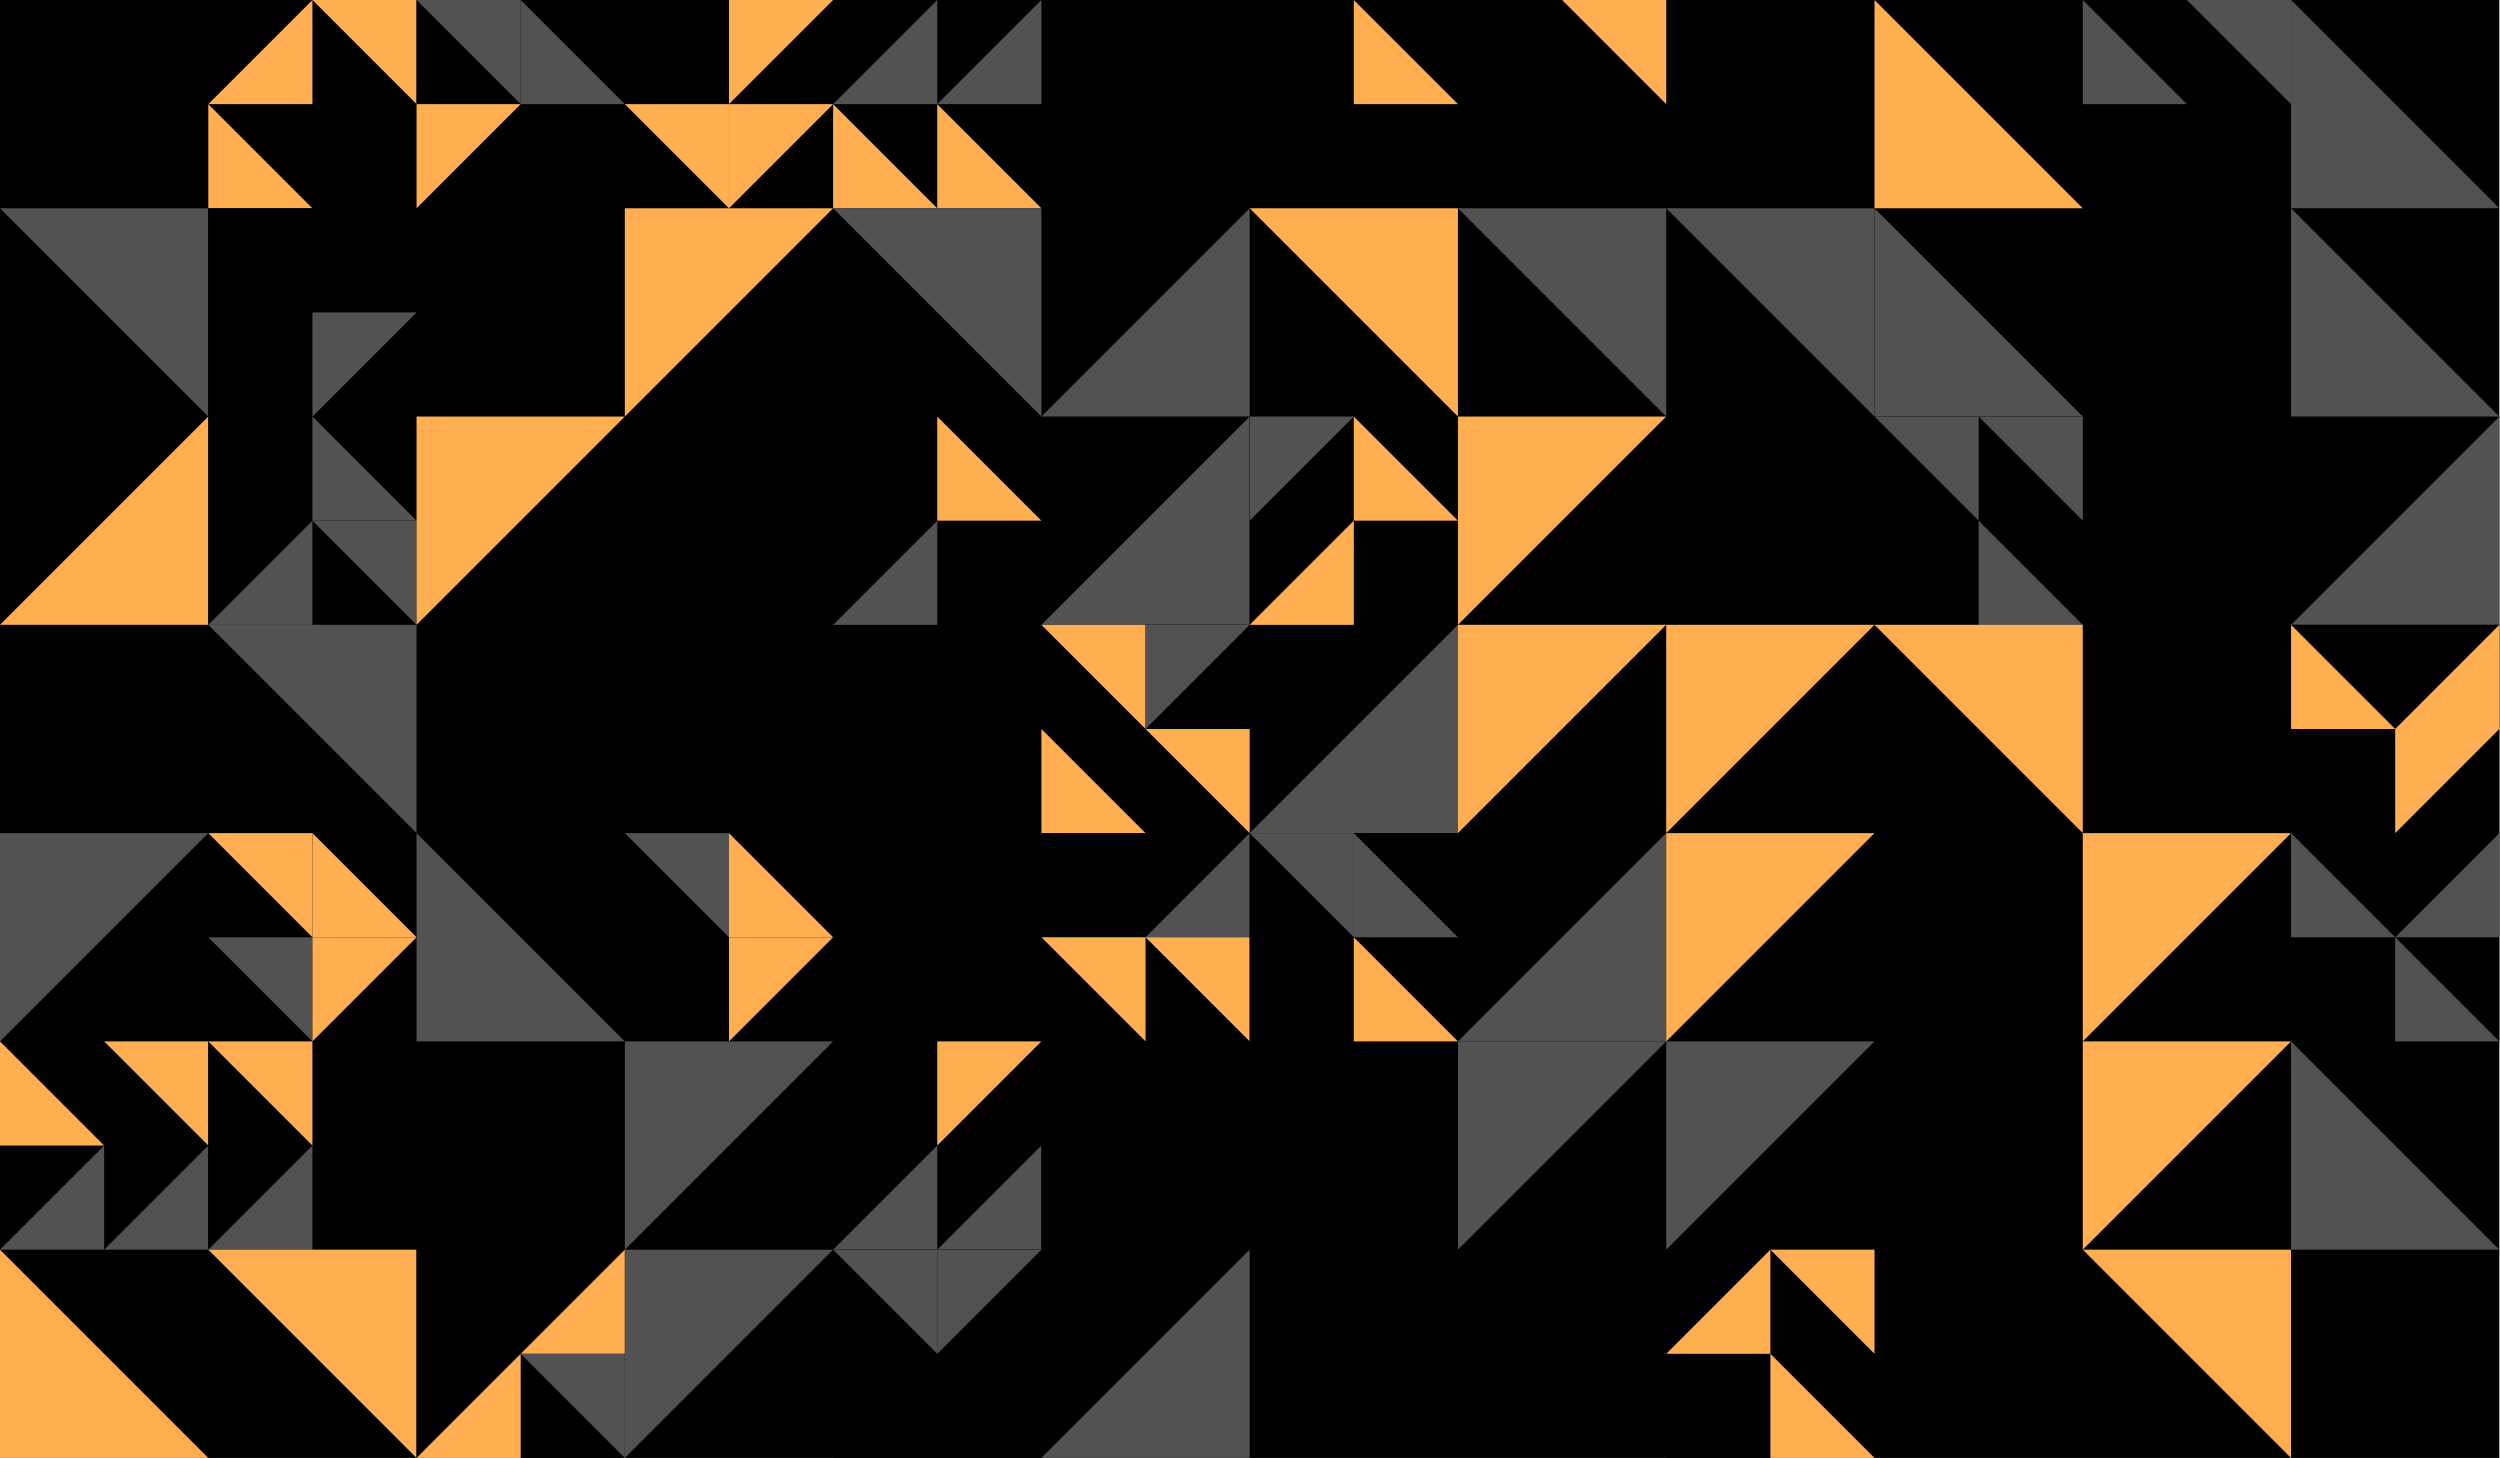 <?xml version="1.0" standalone="no"?><svg xmlns:xlink="http://www.w3.org/1999/xlink" xmlns="http://www.w3.org/2000/svg" viewBox="0 0 1000 583.341" preserveAspectRatio="xMaxYMax slice"><g transform="scale(1.047)"><rect x="0" y="0" width="954.857" height="557" fill="#000000"/><rect x="79.571" y="0" width="79.571" height="79.571" fill="#000000"/><polygon points="119.36,0 119.36,39.79 79.57,39.79" fill="#ffae52"/><polygon points="119.36,0 159.15,0 159.15,39.79" fill="#ffae52"/><polygon points="79.57,39.79 119.36,79.58 79.57,79.58" fill="#ffae52"/><rect x="159.143" y="0" width="79.571" height="79.571" fill="#000000"/><polygon points="159.14,0 198.93,0 198.93,39.79" fill="#525252"/><polygon points="198.93,0 238.72,39.79 198.93,39.79" fill="#525252"/><polygon points="159.14,39.79 198.93,39.79 159.14,79.58" fill="#ffae52"/><rect x="238.714" y="0" width="79.571" height="79.571" fill="#000000"/><polygon points="278.5,0 318.29,0 278.5,39.79" fill="#ffae52"/><polygon points="238.71,39.79 278.5,39.79 278.5,79.58" fill="#ffae52"/><polygon points="278.5,39.79 318.29,39.79 278.5,79.58" fill="#ffae52"/><rect x="318.286" y="0" width="79.571" height="79.571" fill="#000000"/><polygon points="358.08,0 358.08,39.79 318.29,39.79" fill="#525252"/><polygon points="397.86,0 397.86,39.79 358.07,39.79" fill="#525252"/><polygon points="318.29,39.79 358.08,79.58 318.29,79.58" fill="#ffae52"/><polygon points="358.07,39.79 397.86,79.58 358.07,79.58" fill="#ffae52"/><rect x="477.429" y="0" width="79.571" height="79.571" fill="#000000"/><polygon points="517.21,0 557,39.79 517.21,39.79" fill="#ffae52"/><rect x="557" y="0" width="79.571" height="79.571" fill="#000000"/><polygon points="596.79,0 636.58,0 636.58,39.79" fill="#ffae52"/><polygon points="716.14,0 795.71,79.57 716.14,79.57" fill="#ffae52"/><rect x="795.714" y="0" width="79.571" height="79.571" fill="#000000"/><polygon points="795.71,0 835.5,39.79 795.71,39.79" fill="#525252"/><polygon points="835.5,0 875.29,0 875.29,39.79" fill="#525252"/><polygon points="875.29,0 954.86,79.57 875.29,79.57" fill="#525252"/><polygon points="0,79.57 79.57,79.57 79.57,159.14" fill="#525252"/><rect x="79.571" y="79.571" width="79.571" height="79.571" fill="#000000"/><polygon points="119.36,119.36 159.15,119.36 119.36,159.15" fill="#525252"/><polygon points="238.71,79.57 318.28,79.57 238.71,159.14" fill="#ffae52"/><polygon points="318.29,79.57 397.86,79.57 397.86,159.14" fill="#525252"/><polygon points="477.43,79.57 477.43,159.14 397.86,159.14" fill="#525252"/><polygon points="477.43,79.57 557,79.57 557,159.14" fill="#ffae52"/><polygon points="557,79.57 636.57,79.57 636.57,159.14" fill="#525252"/><polygon points="636.57,79.57 716.14,79.57 716.14,159.14" fill="#525252"/><polygon points="716.14,79.57 795.71,159.14 716.14,159.14" fill="#525252"/><polygon points="875.29,79.57 954.86,159.14 875.29,159.14" fill="#525252"/><polygon points="79.57,159.14 79.57,238.71 0,238.71" fill="#ffae52"/><rect x="79.571" y="159.143" width="79.571" height="79.571" fill="#000000"/><polygon points="119.36,159.14 159.15,198.93 119.36,198.93" fill="#525252"/><polygon points="119.36,198.93 119.36,238.72 79.57,238.72" fill="#525252"/><polygon points="119.36,198.93 159.15,198.93 159.15,238.72" fill="#525252"/><polygon points="159.14,159.14 238.71,159.14 159.14,238.71" fill="#ffae52"/><rect x="318.286" y="159.143" width="79.571" height="79.571" fill="#000000"/><polygon points="358.07,159.14 397.86,198.93 358.07,198.93" fill="#ffae52"/><polygon points="358.08,198.93 358.08,238.72 318.29,238.72" fill="#525252"/><polygon points="477.43,159.14 477.43,238.71 397.86,238.71" fill="#525252"/><rect x="477.429" y="159.143" width="79.571" height="79.571" fill="#000000"/><polygon points="477.43,159.14 517.22,159.14 477.43,198.93" fill="#525252"/><polygon points="517.21,159.14 557,198.93 517.21,198.93" fill="#ffae52"/><polygon points="517.22,198.93 517.22,238.72 477.43,238.72" fill="#ffae52"/><polygon points="557,159.14 636.57,159.14 557,238.71" fill="#ffae52"/><rect x="716.143" y="159.143" width="79.571" height="79.571" fill="#000000"/><polygon points="716.14,159.14 755.93,159.14 755.93,198.93" fill="#525252"/><polygon points="755.93,159.14 795.72,159.14 795.72,198.93" fill="#525252"/><polygon points="755.93,198.93 795.72,238.72 755.93,238.72" fill="#525252"/><polygon points="954.86,159.14 954.86,238.71 875.29,238.71" fill="#525252"/><polygon points="79.57,238.71 159.14,238.71 159.14,318.28" fill="#525252"/><rect x="397.857" y="238.714" width="79.571" height="79.571" fill="#000000"/><polygon points="397.86,238.71 437.65,238.71 437.65,278.5" fill="#ffae52"/><polygon points="437.64,238.71 477.43,238.71 437.64,278.5" fill="#525252"/><polygon points="397.86,278.5 437.65,318.29 397.86,318.29" fill="#ffae52"/><polygon points="437.64,278.5 477.43,278.5 477.43,318.29" fill="#ffae52"/><polygon points="557,238.71 557,318.28 477.43,318.28" fill="#525252"/><polygon points="557,238.71 636.57,238.71 557,318.28" fill="#ffae52"/><polygon points="636.57,238.71 716.14,238.71 636.57,318.28" fill="#ffae52"/><polygon points="716.14,238.71 795.71,238.71 795.71,318.28" fill="#ffae52"/><rect x="875.286" y="238.714" width="79.571" height="79.571" fill="#000000"/><polygon points="875.29,238.71 915.08,278.5 875.29,278.5" fill="#ffae52"/><polygon points="954.86,238.71 954.86,278.5 915.07,278.5" fill="#ffae52"/><polygon points="915.07,278.5 954.86,278.5 915.07,318.29" fill="#ffae52"/><polygon points="0,318.29 79.57,318.29 0,397.86" fill="#525252"/><rect x="79.571" y="318.286" width="79.571" height="79.571" fill="#000000"/><polygon points="79.57,318.29 119.36,318.29 119.36,358.08" fill="#ffae52"/><polygon points="119.36,318.29 159.15,358.08 119.36,358.08" fill="#ffae52"/><polygon points="79.57,358.07 119.36,358.07 119.36,397.86" fill="#525252"/><polygon points="119.36,358.07 159.15,358.07 119.36,397.86" fill="#ffae52"/><polygon points="159.14,318.29 238.71,397.86 159.14,397.86" fill="#525252"/><rect x="238.714" y="318.286" width="79.571" height="79.571" fill="#000000"/><polygon points="238.71,318.29 278.5,318.29 278.5,358.08" fill="#525252"/><polygon points="278.5,318.29 318.29,358.08 278.5,358.08" fill="#ffae52"/><polygon points="278.5,358.07 318.29,358.07 278.5,397.86" fill="#ffae52"/><rect x="397.857" y="318.286" width="79.571" height="79.571" fill="#000000"/><polygon points="477.43,318.29 477.43,358.08 437.64,358.08" fill="#525252"/><polygon points="397.86,358.07 437.65,358.07 437.65,397.86" fill="#ffae52"/><polygon points="437.64,358.07 477.43,358.07 477.43,397.86" fill="#ffae52"/><rect x="477.429" y="318.286" width="79.571" height="79.571" fill="#000000"/><polygon points="477.43,318.29 517.22,318.29 517.22,358.08" fill="#525252"/><polygon points="517.21,318.29 557,358.08 517.21,358.08" fill="#525252"/><polygon points="517.21,358.07 557,397.86 517.21,397.86" fill="#ffae52"/><polygon points="636.57,318.29 636.57,397.86 557,397.86" fill="#525252"/><polygon points="636.57,318.29 716.14,318.29 636.57,397.86" fill="#ffae52"/><polygon points="795.71,318.29 875.28,318.29 795.71,397.86" fill="#ffae52"/><rect x="875.286" y="318.286" width="79.571" height="79.571" fill="#000000"/><polygon points="875.29,318.29 915.08,358.08 875.29,358.08" fill="#525252"/><polygon points="954.86,318.29 954.86,358.08 915.07,358.08" fill="#525252"/><polygon points="915.07,358.07 954.86,397.86 915.07,397.86" fill="#525252"/><rect x="0" y="397.857" width="79.571" height="79.571" fill="#000000"/><polygon points="0,397.86 39.79,437.65 0,437.65" fill="#ffae52"/><polygon points="39.79,397.86 79.58,397.86 79.58,437.65" fill="#ffae52"/><polygon points="39.79,437.64 39.79,477.43 0,477.43" fill="#525252"/><polygon points="79.58,437.64 79.58,477.43 39.79,477.43" fill="#525252"/><rect x="79.571" y="397.857" width="79.571" height="79.571" fill="#000000"/><polygon points="79.57,397.86 119.36,397.86 119.36,437.65" fill="#ffae52"/><polygon points="119.36,437.64 119.36,477.43 79.57,477.43" fill="#525252"/><polygon points="238.71,397.86 318.28,397.86 238.71,477.43" fill="#525252"/><rect x="318.286" y="397.857" width="79.571" height="79.571" fill="#000000"/><polygon points="358.07,397.86 397.86,397.86 358.07,437.65" fill="#ffae52"/><polygon points="358.08,437.64 358.08,477.43 318.29,477.43" fill="#525252"/><polygon points="397.86,437.64 397.86,477.43 358.07,477.43" fill="#525252"/><rect x="397.857" y="397.857" width="79.571" height="79.571" fill="#000000"/><polygon points="557,397.86 636.57,397.86 557,477.43" fill="#525252"/><polygon points="636.57,397.86 716.14,397.86 636.57,477.43" fill="#525252"/><polygon points="795.71,397.86 875.28,397.86 795.71,477.43" fill="#ffae52"/><polygon points="875.29,397.86 954.86,477.43 875.29,477.43" fill="#525252"/><polygon points="0,477.43 79.57,557 0,557" fill="#ffae52"/><polygon points="79.57,477.43 159.14,477.43 159.14,557" fill="#ffae52"/><rect x="159.143" y="477.429" width="79.571" height="79.571" fill="#000000"/><polygon points="238.72,477.43 238.72,517.22 198.93,517.22" fill="#ffae52"/><polygon points="198.93,517.21 198.93,557 159.14,557" fill="#ffae52"/><polygon points="198.93,517.21 238.72,517.21 238.72,557" fill="#525252"/><polygon points="238.71,477.43 318.28,477.43 238.71,557" fill="#525252"/><rect x="318.286" y="477.429" width="79.571" height="79.571" fill="#000000"/><polygon points="318.29,477.43 358.08,477.43 358.08,517.22" fill="#525252"/><polygon points="358.07,477.43 397.86,477.43 358.07,517.22" fill="#525252"/><polygon points="477.43,477.43 477.43,557 397.86,557" fill="#525252"/><rect x="636.571" y="477.429" width="79.571" height="79.571" fill="#000000"/><polygon points="676.36,477.43 676.36,517.22 636.57,517.22" fill="#ffae52"/><polygon points="676.36,477.43 716.15,477.43 716.15,517.22" fill="#ffae52"/><polygon points="676.36,517.21 716.15,557 676.36,557" fill="#ffae52"/><polygon points="795.71,477.43 875.28,477.43 875.28,557" fill="#ffae52"/></g></svg>